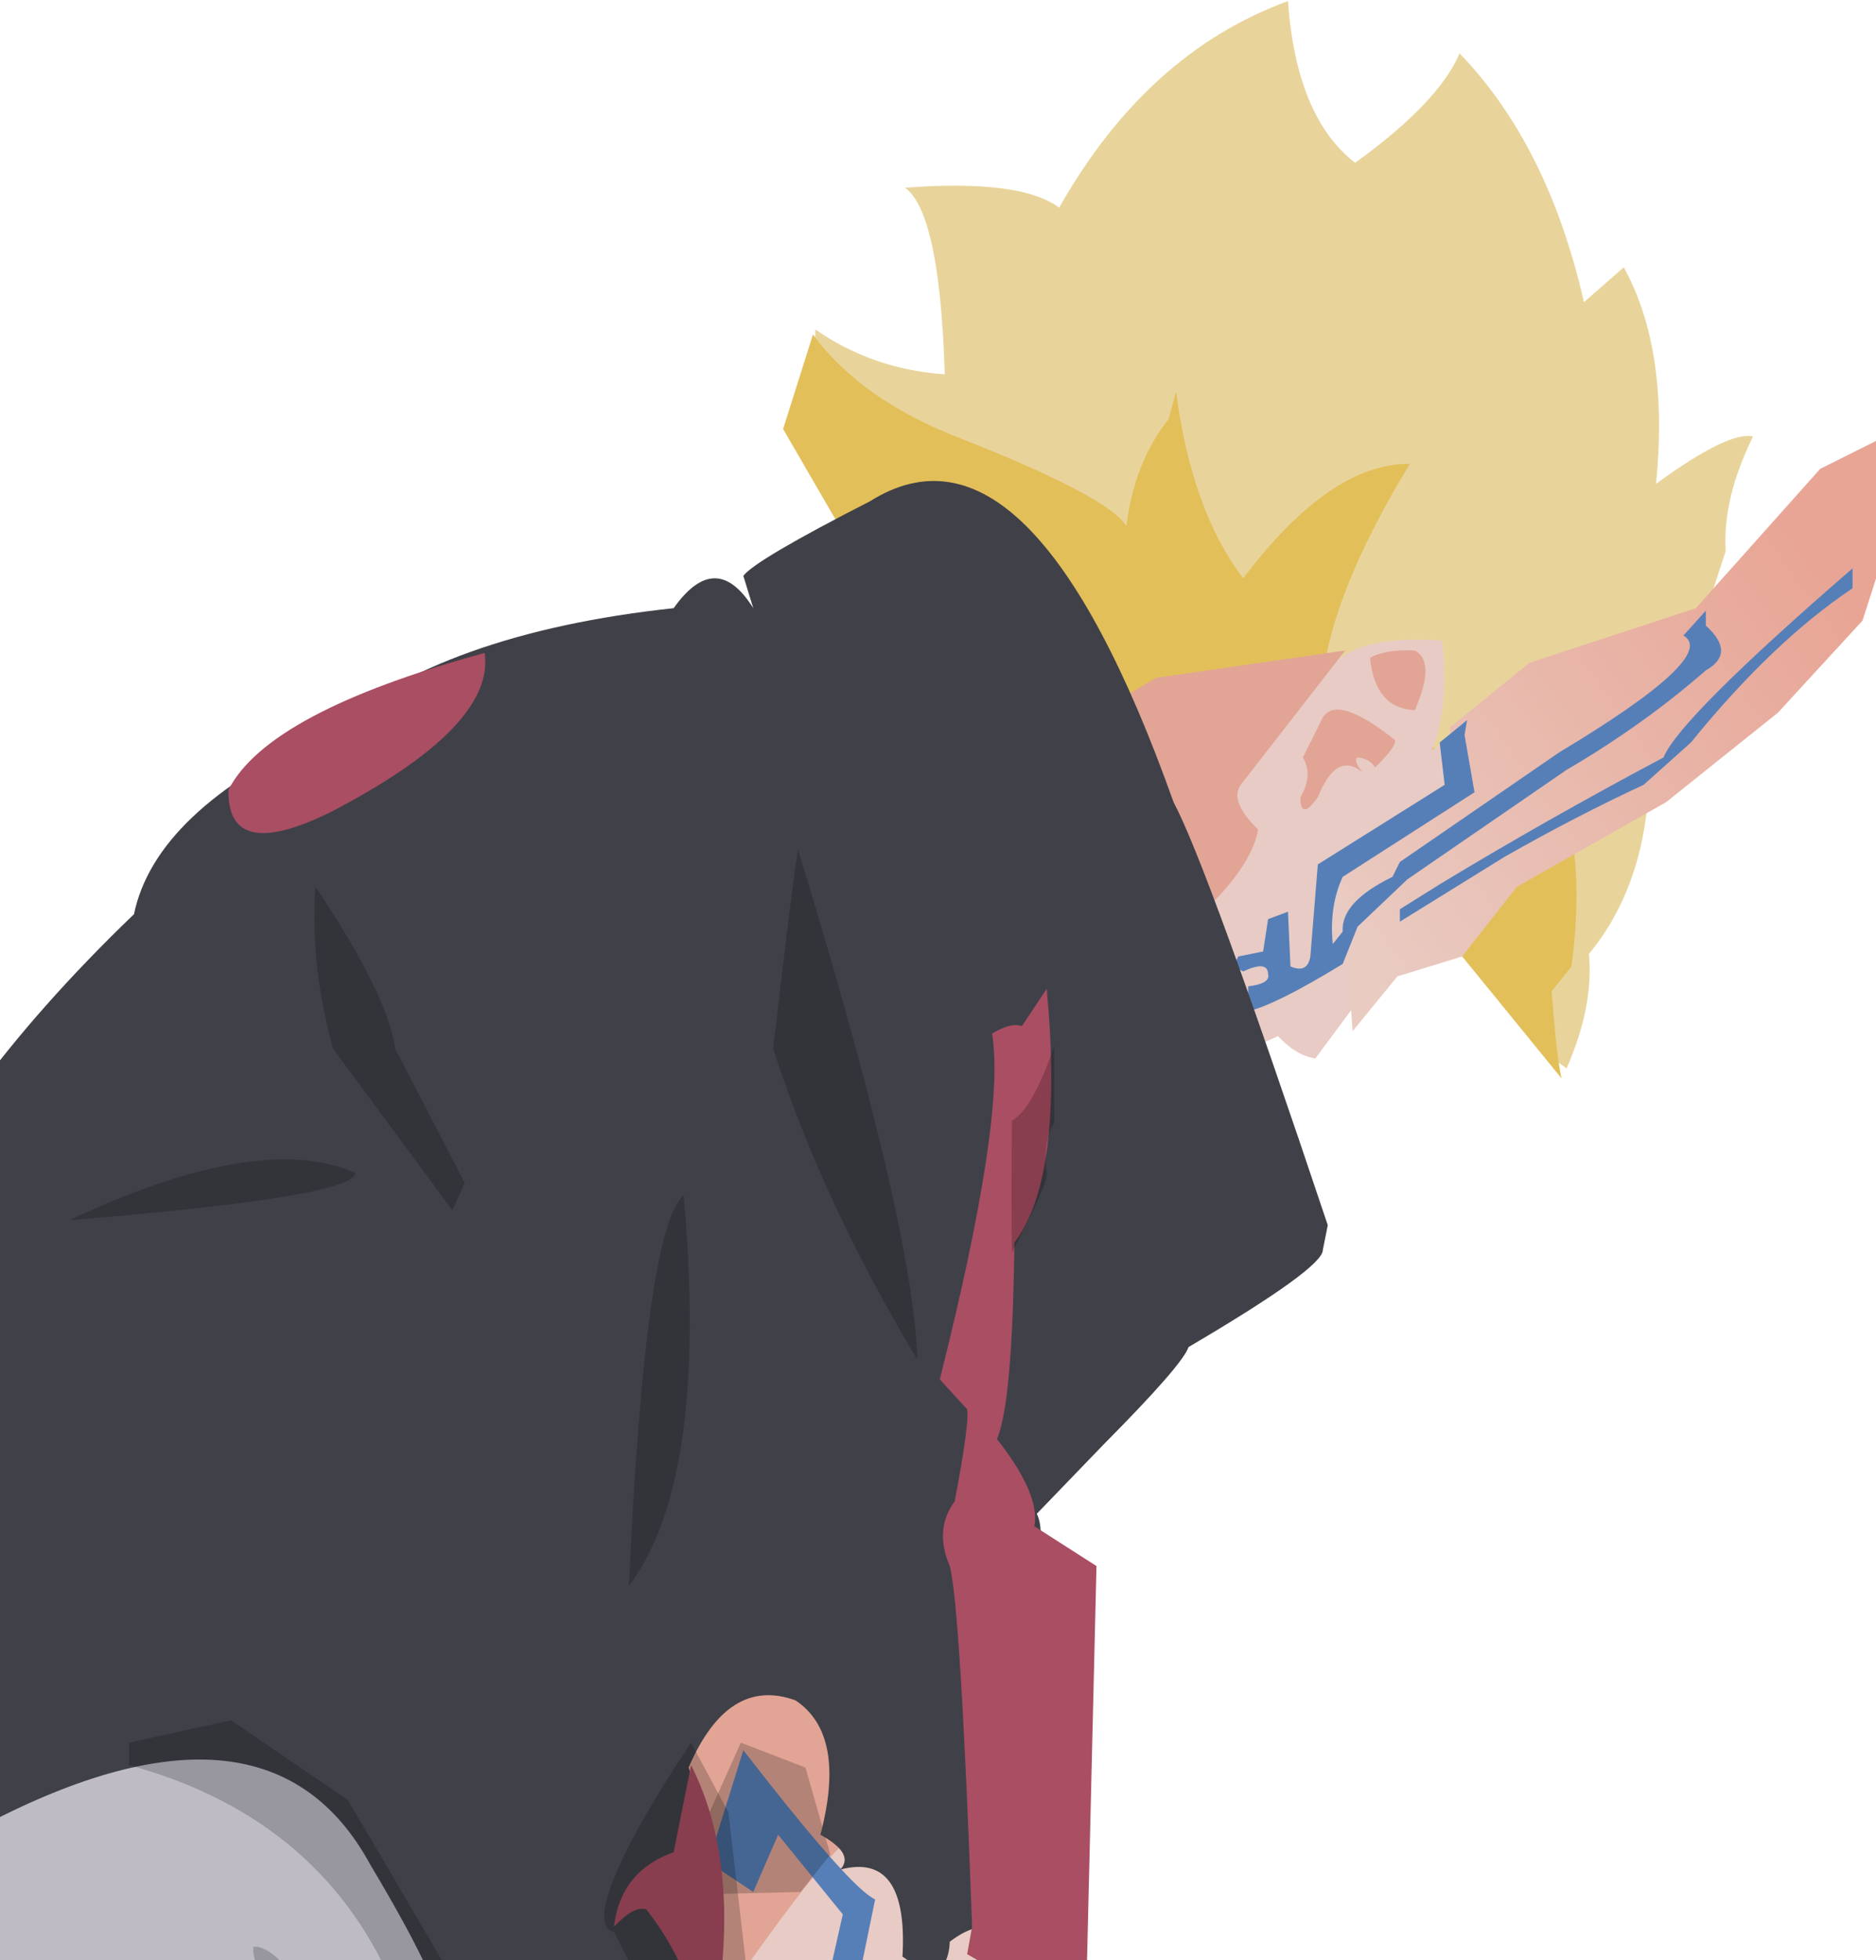 <svg width="1080" height="1128" viewBox="0 0 1080 1128" fill="none" xmlns="http://www.w3.org/2000/svg">
<path d="M396.42 1017.21L415.033 1177.57L583.985 1148.93L579.69 1126.02L572.531 1035.82L420.76 947.049L396.42 1017.21Z" fill="#E8CBC4"/>
<path d="M413.601 1154.66C449.635 1102.76 473.498 1071.73 485.191 1061.59V972.821L405.01 947.049L370.647 1071.62L413.601 1154.66Z" fill="#E1A495"/>
<path d="M427.919 1007.18L407.874 1071.62L433.646 1088.8L447.964 1055.87L485.191 1101.68L472.305 1158.95L492.35 1148.93L503.804 1093.09C494.259 1088.8 468.964 1060.16 427.919 1007.18Z" fill="#567FB8"/>
<path d="M478.032 1067.32L460.85 1088.8L400.715 1090.23V1060.16L426.487 1002.89L463.714 1017.21L478.032 1067.32Z" fill="black" fill-opacity="0.2"/>
<path d="M498.077 285.559C476.6 263.127 467.055 231.151 469.441 189.628C491.395 204.901 516.213 213.492 543.895 215.401C541.986 153.356 534.349 117.561 520.986 108.016C565.372 104.675 594.962 108.493 609.757 119.47C643.484 59.972 687.392 20.358 741.483 0.631C744.664 45.176 757.55 76.199 780.141 93.698C812.277 70.471 832.322 49.472 840.277 30.699C874.322 66.017 898.185 113.743 911.866 173.879L934.775 153.833C952.275 185.333 958.479 226.855 953.389 278.4C981.388 258.037 1000 248.969 1009.23 251.196C997.456 275.059 992.206 297.013 993.479 317.058L976.297 370.035L949.093 454.511C946.866 492.374 935.412 523.874 914.73 549.009C916.639 569.055 912.344 591.009 901.844 614.872C869.39 591.645 852.208 562.055 850.299 526.101L642.689 408.693C607.371 307.195 559.167 266.15 498.077 285.559Z" fill="#E8D49B"/>
<path d="M468.009 192.492C486.782 217.946 515.418 237.992 553.917 252.627C610.235 274.899 641.734 291.604 648.416 302.74C651.518 278.161 659.632 257.639 672.756 241.173L677.052 225.423C683.018 271.002 695.904 306.797 715.71 332.808C749.119 288.582 781.096 266.628 811.641 266.945C782.05 315.626 765.346 356.671 761.528 390.08L904.707 480.283C908.526 501.879 908.526 527.174 904.707 556.168L893.253 570.486C895.281 596.378 897.19 613.082 898.98 620.599L823.095 527.532L533.872 390.08L450.828 246.9L468.009 192.492Z" fill="#E3BF5A"/>
<path d="M655.575 408.693H694.233H715.71C741.005 392.944 757.232 385.785 764.391 387.216C772.505 372.421 794.459 366.217 830.254 368.603C833.118 393.421 831.209 414.421 824.527 431.602L850.299 415.852L860.322 425.875L867.481 415.852L870.344 421.579L876.072 411.557L881.799 417.284L884.662 400.103L888.958 402.966L896.117 390.08C936.207 380.535 963.888 371.467 979.161 362.876C1015.91 329.944 1038.34 307.513 1046.46 295.581C1068.41 272.195 1081.3 264.082 1085.11 271.241C1089.41 278.638 1087.02 284.843 1077.95 289.854C1081.77 291.525 1080.82 294.865 1075.09 299.877C1075.81 307.036 1073.9 312.763 1069.36 317.058L1063.64 337.103V345.694C1022.59 384.353 996.342 408.216 984.888 417.284C972.479 434.227 959.593 447.59 946.23 457.374L870.344 498.897L834.549 544.714C809.016 547.816 794.22 554.498 790.164 564.759L757.232 609.145C749.715 607.952 742.556 603.656 735.755 596.259L720.006 603.418L655.575 417.284V408.693Z" fill="#E8CBC4"/>
<path d="M771.55 497.465L778.709 593.395L804.482 561.896L841.708 550.441L873.208 510.351L959.116 461.67L1023.55 410.125L1072.23 357.149L1098 276.968L1087.98 249.764L1047.89 269.809L976.297 349.99L880.367 381.489L834.549 418.716L838.845 451.647L771.55 497.465Z" fill="url(#paint0_linear_1496_55)"/>
<path d="M1066.5 327.081C1000 384.671 963.729 420.943 957.684 435.897C912.184 460.079 869.23 484.419 828.822 508.919L805.914 523.237V530.396L866.049 493.169C893.413 477.579 920.139 463.738 946.23 451.647L973.434 427.307C1004.87 388.589 1035.9 358.999 1066.5 338.535V327.081Z" fill="#567FB8"/>
<path d="M712.847 550.441L727.165 547.578L730.028 528.964L741.483 524.669L742.914 556.168C749.402 559.002 753.221 557.093 754.369 550.441L758.664 497.465L831.686 451.647L828.822 427.307L844.572 414.421L843.14 423.011L848.867 455.943L772.982 504.624C767.748 515.9 765.839 528.786 767.255 543.282L772.982 536.123C772.221 524.788 781.767 514.288 801.618 504.624L805.914 496.033L897.549 433.034C958.937 396.165 982.801 373.734 969.138 365.739L982.025 351.422V360.012C993.718 370.587 993.718 379.177 982.025 385.785C957.952 406.814 931.225 425.905 901.844 443.057L810.209 506.056L781.573 533.26L772.982 554.737C747.449 570.367 729.312 579.435 718.574 581.941V567.623C727.224 566.609 731.042 564.223 730.028 560.464C729.85 555.155 725.077 554.677 715.71 559.032L709.983 556.168L712.847 550.441Z" fill="#567FB8"/>
<path d="M699.96 517.51C714.04 502.715 722.153 489.351 724.301 477.42C713.085 466.442 709.744 457.852 714.278 451.647L774.414 374.33L665.597 390.08L626.939 412.989C672.279 489.351 696.62 524.192 699.96 517.51Z" fill="#E1A495"/>
<path d="M788.732 378.626C790.641 397.955 799.232 407.977 814.504 408.693C822.618 390.08 822.618 378.626 814.504 374.33C803.05 373.853 794.459 375.285 788.732 378.626Z" fill="#E1A495"/>
<path d="M803.05 425.875C780.857 408.216 767.016 403.921 761.528 412.989L750.073 435.898C754.13 442.579 753.653 450.215 748.642 458.806C748.642 468.113 751.982 468.113 758.664 458.806C765.823 440.909 774.414 436.136 784.437 444.488C780.767 440.014 779.813 437.151 781.573 435.898C786.286 436.375 789.627 438.284 791.596 441.625C799.977 433.571 803.795 428.321 803.05 425.875Z" fill="#E1A495"/>
<path d="M-424 1151.8H413.601V1071.62L396.42 1017.21C411.573 982.009 432.095 969.122 457.987 978.548C477.674 991.673 482.447 1017.45 472.305 1055.87C485.549 1063.14 489.367 1069.83 483.759 1075.91C509.889 1068.99 521.821 1085.69 519.554 1126.02C526.832 1130.68 531.128 1135.93 532.44 1141.77C541.747 1136.05 546.52 1127.93 546.758 1117.43C567.758 1101.68 578.735 1108.84 579.69 1138.91C595.201 1130.56 602.36 1119.1 601.167 1104.55C596.394 1020.07 589.235 969.958 579.69 954.208C597.11 910.538 602.837 882.857 596.871 871.164L635.53 831.073C665.836 800.528 682.063 781.915 684.211 775.233C735.755 744.927 761.528 726.314 761.528 719.393L764.391 705.075C718.097 566.788 688.506 485.652 675.62 461.67C620.734 307.513 562.508 249.764 500.941 288.422C457.032 310.854 432.692 325.172 427.919 331.376L433.646 349.99C419.328 327.081 404.056 327.081 387.829 349.99C299.057 359.535 232.24 383.398 187.377 421.579C122.151 451.488 85.402 486.328 77.129 526.101C3.948 596.418 -46.165 665.144 -73.21 732.279C-148.14 748.029 -204.935 786.688 -243.594 848.255C-318.047 931.538 -378.183 1032.72 -424 1151.8Z" fill="#404148"/>
<path d="M39.902 702.212C149.355 693.303 204.241 684.235 204.558 675.008C167.968 658.781 113.083 667.849 39.902 702.212Z" fill="black" fill-opacity="0.2"/>
<path d="M181.65 510.351C209.331 551.714 224.604 582.736 227.467 603.418L267.558 680.735L260.399 696.485L191.672 603.418C182.764 570.964 179.423 539.942 181.65 510.351Z" fill="black" fill-opacity="0.2"/>
<path d="M393.556 687.894C403.34 796.949 392.84 871.88 362.056 912.686C368.261 775.472 378.761 700.541 393.556 687.894Z" fill="black" fill-opacity="0.2"/>
<path d="M459.418 488.874C503.565 632.77 526.474 730.609 528.145 782.392C491.634 721.78 463.952 662.121 445.1 603.418C452.259 541.612 457.032 503.431 459.418 488.874Z" fill="black" fill-opacity="0.2"/>
<path d="M602.598 569.055C609.28 641.36 603.075 690.042 583.985 715.098C583.269 776.427 579.928 814.131 573.962 828.21C590.667 849.448 597.826 866.153 595.439 878.323L631.234 901.232L625.507 1140.34H583.985L556.781 1124.59L559.644 1108.84C555.19 986.025 550.894 916.822 546.758 901.232C540.713 887.231 541.668 874.823 549.622 864.005C555.349 833.778 557.735 816.119 556.781 811.028L541.031 793.847C566.485 692.666 576.508 626.327 571.099 594.827C578.417 590.372 584.144 588.94 588.28 590.532L602.598 569.055Z" fill="#AA4E63"/>
<path d="M606.894 601.986C598.621 626.167 590.507 640.485 582.553 644.94C582.235 675.167 582.235 700.462 582.553 720.825C596.871 693.461 603.553 678.189 602.598 675.007C601.032 662.628 602.464 653.083 606.894 646.372V601.986Z" fill="black" fill-opacity="0.2"/>
<path d="M397.851 1015.78L387.829 1065.89C367.426 1073.17 355.971 1087.48 353.466 1108.84C361.102 1100.61 367.306 1097.27 372.079 1098.82C386.993 1118.15 395.584 1135.81 397.851 1151.8L413.601 1148.93C421.161 1095.97 415.925 1051.6 397.851 1015.78Z" fill="#AA4E63"/>
<path d="M353.465 1111.71L372.079 1148.93L433.646 1166.11L419.328 1042.98L397.851 1002.89C353.938 1068.27 338.202 1109.33 353.465 1111.71Z" fill="black" fill-opacity="0.2"/>
<path d="M-401.091 1148.93C-332.365 1123.16 -282.252 1115.05 -250.753 1124.59C-152.436 1117.91 -71.778 1093.09 -8.779 1050.14C100.037 993.344 174.014 1000.98 213.149 1073.05C239.399 1116.96 253.717 1146.55 256.103 1161.82C-157.845 1172.96 -376.91 1168.66 -401.091 1148.93Z" fill="#BEBBC5"/>
<path d="M74.265 1015.78C150.15 1036.54 201.695 1080.92 228.899 1148.93L251.808 1157.52L263.262 1143.21L200.263 1035.82L132.969 990.003L74.265 1002.89V1015.78Z" fill="black" fill-opacity="0.2"/>
<path d="M145.855 1120.3C154.326 1119.46 166.258 1130.92 181.65 1154.66L158.741 1153.23C149.554 1138.31 145.258 1127.34 145.855 1120.3Z" fill="black" fill-opacity="0.2"/>
<path d="M131.537 454.511C130.94 482.669 150.508 486.965 190.241 467.397C253.478 434.585 283.069 404.04 279.012 375.762C195.968 398.432 146.809 424.682 131.537 454.511Z" fill="#AA4E63"/>
<defs>
<linearGradient id="paint0_linear_1496_55" x1="780.141" y1="547.578" x2="1067.95" y2="340.057" gradientUnits="userSpaceOnUse">
<stop stop-color="#E9CBC2"/>
<stop offset="0.975" stop-color="#E8A595"/>
</linearGradient>
</defs>
</svg>

